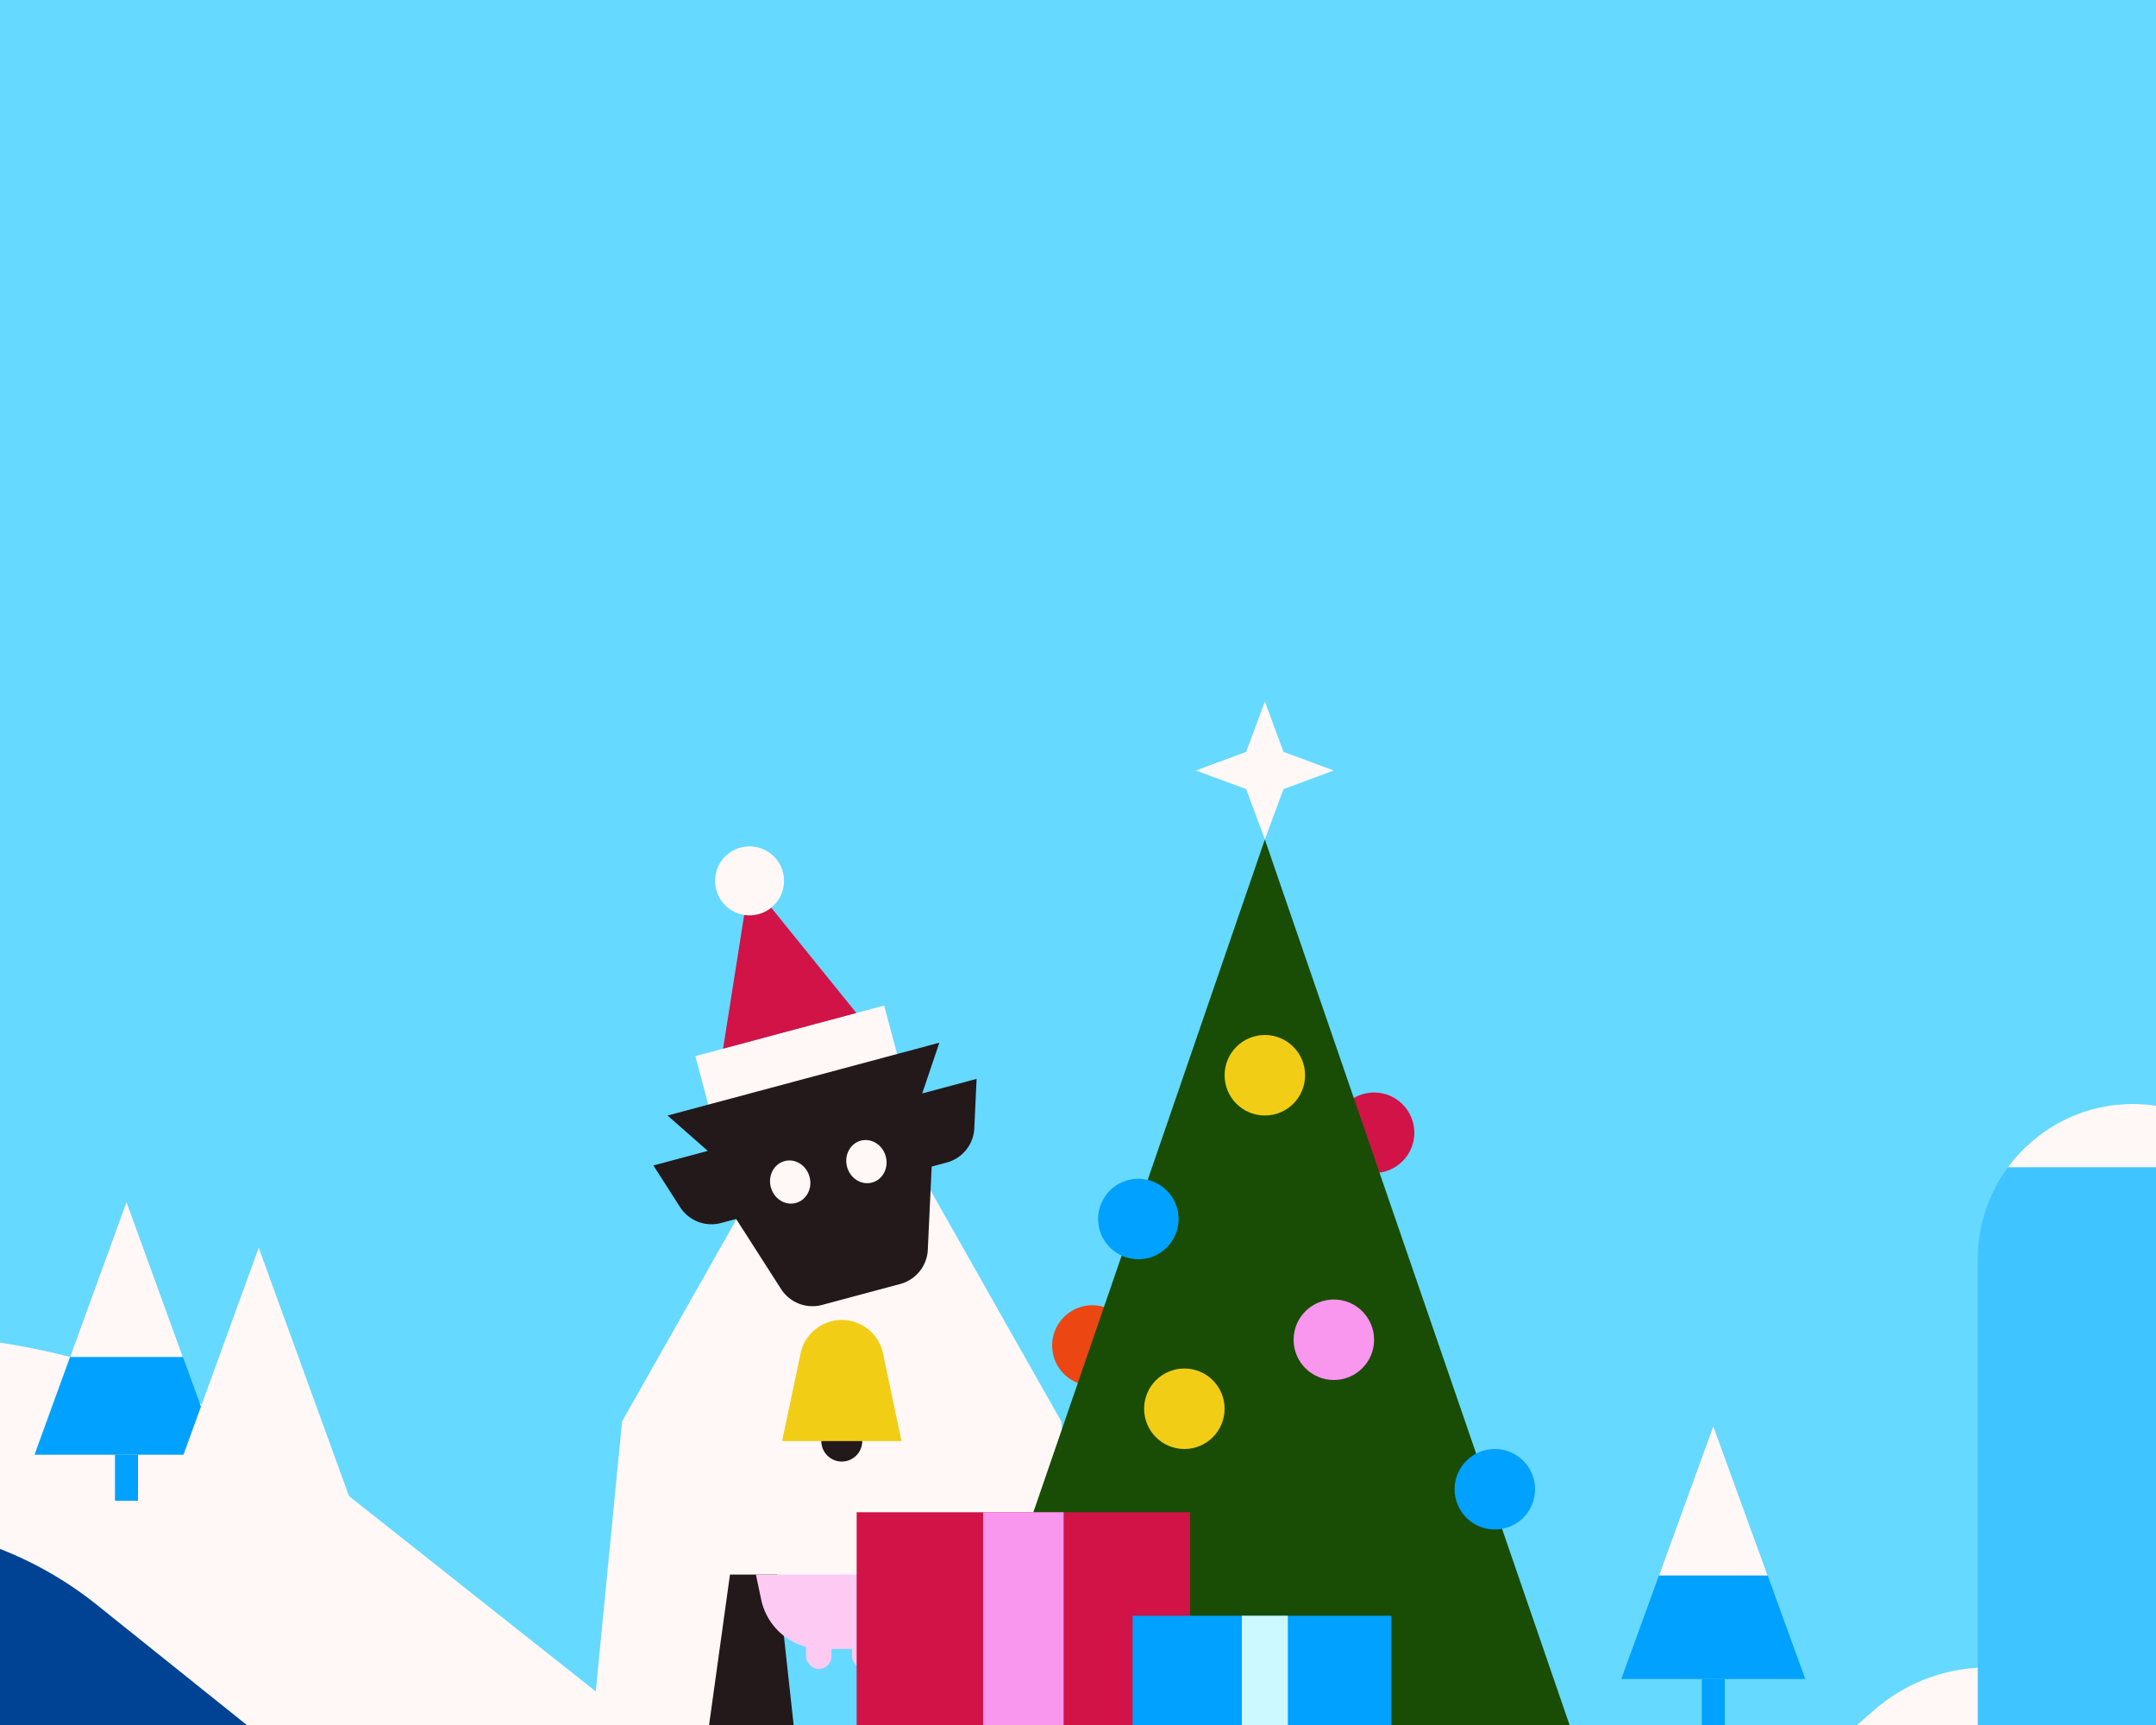 <svg xmlns="http://www.w3.org/2000/svg" fill="none" viewBox="0 0 375 300"><rect x="0" y="0" width="375" height="300" fill="#333333" stroke="none"/><g clip-path="url(#a)"><path fill="#65D9FF" d="M0 0h375v300H0z"/><path fill="#FFF8F7" d="M326.034 297.362A30 30 0 0 1 345.719 290H370v10h-47l3.034-2.638Z"/><path fill="#3FC4FF" d="M344 219c0-14.912 12.088-27 27-27s27 12.088 27 27v81h-54v-81Z"/><path fill="#FFF8F7" d="M392.75 203h-43.501c4.916-6.672 12.828-11 21.751-11 8.923 0 16.835 4.328 21.75 11ZM-479 232h459.475c28.899 0 56.953 9.763 79.624 27.709L111 300h-590v-68Z"/><path fill="#004293" d="M-326 265h302.7a64.188 64.188 0 0 1 40.138 14.098l26.127 20.937H-326V265Z"/><path fill="#00A1FF" d="m298 248-16 44h32l-16-44Z"/><path fill="#FFF8F7" d="m298 248-9.455 26h18.91L298 248Z"/><path fill="#00A1FF" d="M300 292h-4v8h4z"/><path fill="#FFF8F7" d="m153.78 174.875-32.841 8.8 2.329 8.693 32.841-8.8z"/><path fill="#D11347" d="m148.951 176.17-18.58-22.975-4.603 29.186 23.183-6.211Z"/><circle cx="6" cy="6" r="6" fill="#FFF8F7" transform="scale(-1 1) rotate(15 -621.216 -438.324)"/><path fill="#FFF8F7" d="M132.971 199.31h25.923v12.421h-25.923z"/><path fill="#FFF8F7" d="m189.791 300.576-5.2-53.368-29.24-51.674H137.44l-29.241 51.674L103 300.576h21.698l10.848-19.269h21.698l10.849 19.269h21.698Z"/><path fill="#23191A" d="M157.511 273.839h8.204l3.715 26.733h-14.852l2.933-26.733Zm-22.34 0h-8.204l-3.715 26.733h14.852l-2.933-26.733Z"/><circle cx="146.416" cy="250.623" r="3.561" fill="#23191A"/><path fill="#F2CD16" d="M139.255 235.363a7.32 7.32 0 0 1 14.322 0l3.224 15.261h-20.77l3.224-15.261Z"/><path fill="#FCCAF2" d="M131.471 273.826h29.843l-.928 4.377a10.818 10.818 0 0 1-10.582 8.573h-6.822a10.818 10.818 0 0 1-10.582-8.573l-.929-4.377Z"/><rect width="4.451" height="8.011" x="148.189" y="282.265" fill="#FCCAF2" rx="2.225"/><rect width="4.451" height="8.011" x="140.179" y="282.265" fill="#FCCAF2" rx="2.225"/><path fill="#23191A" fill-rule="evenodd" d="M142.997 226.942a6.485 6.485 0 0 1-7.139-2.755l-7.816-12.193-2.609.699a6.484 6.484 0 0 1-7.139-2.754l-4.645-7.246 9.46-2.534-6.996-6.154 47.273-12.667-2.982 8.827 9.46-2.534-.4 8.597a6.483 6.483 0 0 1-4.805 5.954l-2.61.7-.672 14.468a6.483 6.483 0 0 1-4.805 5.954l-13.575 3.638Zm-8.921-20.468c.539 2.011 2.483 3.238 4.342 2.74 1.859-.498 2.929-2.532 2.39-4.543-.538-2.011-2.482-3.238-4.341-2.74-1.859.499-2.929 2.533-2.391 4.543Zm19.988-5.355c.539 2.011-.532 4.045-2.391 4.543-1.859.498-3.802-.728-4.341-2.739-.539-2.011.531-4.045 2.39-4.543 1.859-.498 3.803.728 4.342 2.739Z" clip-rule="evenodd"/><circle cx="239" cy="197" r="7" fill="#D11347"/><circle cx="190" cy="234" r="7" fill="#EC4612"/><path fill="#194D05" d="m167 300 53-154 53 154H167Z"/><circle cx="232" cy="233" r="7" fill="#F996EE" transform="rotate(180 232 233)"/><circle cx="206" cy="245" r="7" fill="#F2CD16"/><circle cx="198" cy="212" r="7" fill="#00A1FF"/><circle cx="220" cy="187" r="7" fill="#F2CD16"/><circle cx="260" cy="259" r="7" fill="#00A1FF"/><path fill="#FFF8F7" d="m220 146 3.241-8.759L232 134l-8.759-3.241L220 122l-3.241 8.759L208 134l8.759 3.241L220 146Z"/><path fill="#D11347" d="M149 263h58v37h-58z"/><path fill="#00A1FF" d="M197 281h45v19h-45z"/><path fill="#CCF8FF" d="M216 281h8v19h-8z"/><path fill="#F996EE" d="M171 263h14v37h-14z"/><path fill="#00A1FF" d="M22 209 6 253h32l-16-44Z"/><path fill="#FFF8F7" d="m22 209-9.818 27h19.636L22 209Zm23 8-16 44h32l-16-44Z"/><path fill="#00A1FF" d="M24 253h-4v8h4z"/></g><defs><clipPath id="a"><path fill="#fff" d="M0 0h375v300H0z"/></clipPath></defs></svg>